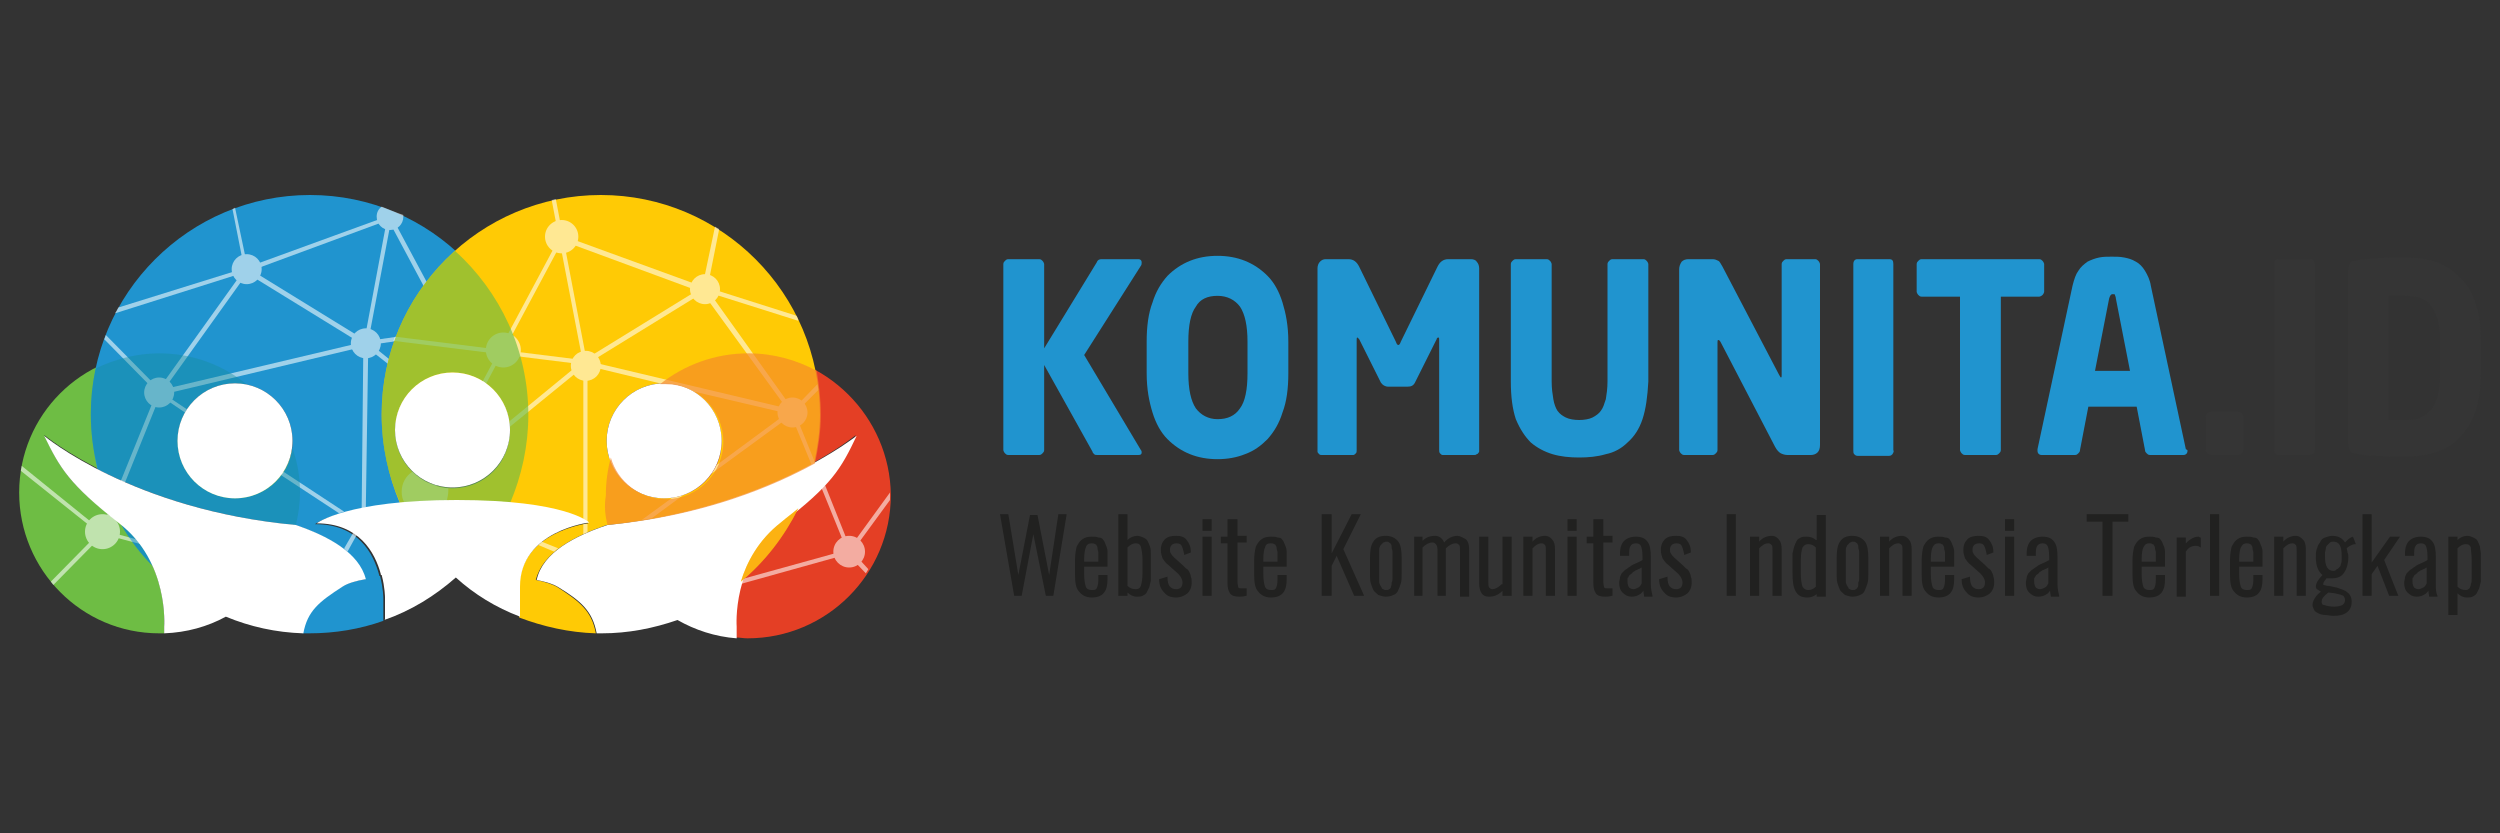 <?xml version="1.0" encoding="utf-8"?>
<!-- Generator: Adobe Illustrator 19.2.0, SVG Export Plug-In . SVG Version: 6.00 Build 0)  -->
<svg version="1.1" id="Layer_1" xmlns="http://www.w3.org/2000/svg" xmlns:xlink="http://www.w3.org/1999/xlink" x="0px" y="0px"
	 viewBox="0 0 300 100" style="enable-background:new 0 0 300 100;" xml:space="preserve">
<rect x="0" y="0" width="300" height="100" fill="#333333" stroke="none"/>
<style type="text/css">
	.st0{fill:#E43F25;}
	.st1{fill:#6EBD44;}
	.st2{fill:#2094CF;}
	.st3{opacity:0.57;}
	.st4{fill:#FFFFFF;}
	.st5{fill:#FFCA05;}
	.st6{opacity:0.64;}
	.st7{fill:#6ABC45;}
	.st8{opacity:0.4;}
	.st9{fill:#158B9B;}
	.st10{opacity:0.67;}
	.st11{fill:#F58829;}
	.st12{opacity:0.55;}
	.st13{fill:#353535;}
	.st14{fill:#212120;}
</style>
<g>
	<g>
		<g>
			<g>
				<g>
					<g>
						<g>
							<path class="st0" d="M89.6,42.3c-4,0-7.7,1.4-10.6,3.7c0.2,0,0.5,0,0.7,0c3.8,0,6.9,3.1,6.9,6.9c0,3.8-3.1,6.9-6.9,6.9
								c-3.1,0-5.8-2.1-6.6-5c-0.4,1.5-0.6,3-0.6,4.6c0,1.2,0.1,2.4,0.4,3.5c0,0,0,0,0,0c19.4-1.9,29.8-10.7,29.8-10.7
								c-1.9,3.9-3,5.8-9,10.5c-6,4.6-5.4,12.4-5.4,12.4v1.4c0.5,0,0.9,0.1,1.4,0.1c9.5,0,17.2-7.7,17.2-17.2
								C106.8,50,99.1,42.3,89.6,42.3z"/>
						</g>
					</g>
				</g>
				<g>
					<g>
						<g>
							<path class="st1" d="M19.7,75.1c0,0,0.6-7.7-5.4-12.4c-6-4.6-7.1-6.5-9-10.5c0,0,10.6,8.9,30.2,10.7c0,0,0,0,0,0
								c0.3-1.2,0.5-2.5,0.5-3.9c0-1.9-0.3-3.6-0.9-5.3c-0.5,3.4-3.4,6-6.9,6c-3.8,0-6.9-3.1-6.9-6.9c0-3.8,3.1-6.9,6.9-6.9
								c0.5,0,1,0.1,1.5,0.2c-2.9-2.4-6.6-3.8-10.6-3.8c-9.3,0-16.8,7.5-16.8,16.8S9.8,76,19.1,76c0.2,0,0.4,0,0.6,0V75.1z"/>
						</g>
					</g>
				</g>
				<g>
					<g>
						<g>
							<g>
								<path class="st2" d="M37.2,23.4c-14.5,0-26.3,11.8-26.3,26.3c0,2.3,0.3,4.5,0.8,6.6c5.1,2.6,13.1,5.7,23.7,6.7
									c3.8,1.3,7.6,3.3,8.4,6.5c-1.2,0.2-2.2,0.5-2.8,0.9c-2.8,1.7-4.2,2.9-4.7,5.6c0.3,0,0.5,0,0.8,0c3.1,0,6.1-0.5,8.9-1.5v-2.7
									c0,0,0-1.2-0.4-2.7c0,0-0.1,0-0.1,0s0,0,0-0.1c-0.7-2.6-2.5-6.1-7.7-6.1c0,0,3.5-2.7,16.7-2.7c2.5,0,4.7,0.1,6.5,0.3
									c1.4-3.3,2.2-6.9,2.2-10.6C63.5,35.2,51.7,23.4,37.2,23.4z M28.2,59.8c-3.8,0-6.9-3.1-6.9-6.9c0-3.8,3.1-6.9,6.9-6.9
									c3.8,0,6.9,3.1,6.9,6.9C35.2,56.7,32.1,59.8,28.2,59.8z M54.3,58.6c-3.8,0-6.9-3.1-6.9-6.9s3.1-6.9,6.9-6.9
									c3.8,0,6.9,3.1,6.9,6.9S58.2,58.6,54.3,58.6z"/>
							</g>
						</g>
					</g>
				</g>
				<g>
					<g>
						<g>
							<g>
								<path class="st2" d="M14.5,62.9c1.1,1.9,2.4,3.6,3.9,5.1C17.6,66.2,16.4,64.4,14.5,62.9z"/>
							</g>
						</g>
					</g>
				</g>
				<g class="st3">
					<g>
						<g>
							<g>
								<g>
									<circle class="st4" cx="29.6" cy="32.3" r="1.8"/>
								</g>
							</g>
						</g>
					</g>
					<g>
						<g>
							<g>
								<g>
									<circle class="st4" cx="19.1" cy="47.1" r="1.8"/>
								</g>
							</g>
						</g>
					</g>
					<g>
						<g>
							<g>
								<g>
									<circle class="st4" cx="43.9" cy="41.2" r="1.8"/>
								</g>
							</g>
						</g>
					</g>
					<g>
						<g>
							<g>
								<path class="st4" d="M45.8,24.8c-0.4,0.3-0.6,0.7-0.6,1.2c0,0.9,0.7,1.6,1.6,1.6c0.9,0,1.6-0.7,1.6-1.6c0-0.1,0-0.2,0-0.2
									C47.5,25.5,46.6,25.1,45.8,24.8z"/>
							</g>
						</g>
					</g>
					<g>
						<g>
							<g>
								<g>
									<circle class="st4" cx="59.3" cy="39" r="1.5"/>
								</g>
							</g>
						</g>
					</g>
					<g>
						<g>
							<g>
								<g>
									<circle class="st4" cx="63.3" cy="56.5" r="2.8"/>
								</g>
							</g>
						</g>
					</g>
					<g>
						<g>
							<g>
								<g>
									<circle class="st4" cx="12.3" cy="63.8" r="2.1"/>
								</g>
							</g>
						</g>
					</g>
					<g>
						<g>
							<g>
								<path class="st4" d="M27.9,25.1l1.4,7.1l-15.1,4.7c-0.1,0.2-0.2,0.4-0.4,0.7l15.8-5l0.2-0.1l-1.6-7.6
									C28.2,25,28,25,27.9,25.1z"/>
							</g>
						</g>
					</g>
					<g>
						<g>
							<g>
								<g>
									<polygon class="st4" points="43.6,41.5 46.5,26 47,26.1 44.2,40.9 59.6,38.7 59.7,39.2 									"/>
								</g>
							</g>
						</g>
					</g>
					<g>
						<g>
							<g>
								<path class="st4" d="M61,53.3l1.8,3.4l-11.1,3.3c0.6,0,1.3,0,2,0l9.8-3l-2.4-4.5C61.2,52.8,61.1,53.1,61,53.3z"/>
							</g>
						</g>
					</g>
					<g>
						<g>
							<g>
								<g>
									<path class="st4" d="M60.4,54.9l2.8,2.2l8.7-2.2l-0.1-0.5l-8.4,2.1l-2.7-2.2C60.6,54.6,60.5,54.8,60.4,54.9z"/>
								</g>
							</g>
						</g>
						<g>
							<g>
								<g>
									<path class="st4" d="M49.9,46.3c0.1-0.1,0.3-0.2,0.4-0.3L44.1,41l-14.3-8.8l-0.3,0.5l14.3,8.8L49.9,46.3z"/>
								</g>
							</g>
						</g>
					</g>
					<g>
						<g>
							<g>
								<g>
									<path class="st4" d="M40.7,61.6c0.2-0.1,0.4-0.1,0.6-0.2L34,56.6c-0.1,0.1-0.2,0.3-0.3,0.4L40.7,61.6z"/>
								</g>
							</g>
						</g>
						<g>
							<g>
								<g>
									<path class="st4" d="M46.9,25.8l-17.3,6.3l-0.1,0L18.9,46.9L18.5,47l3.7,2.5c0.1-0.1,0.2-0.3,0.2-0.4l-2.7-1.8l23.9-5.7
										L43.4,61c0.2,0,0.3-0.1,0.5-0.1l0.3-20l-24.5,5.8l10.1-14.1l16.8-6.2l10,18.7c0.3,0.1,0.5,0.2,0.8,0.3L46.9,25.8z"/>
								</g>
							</g>
						</g>
					</g>
					<g>
						<g>
							<g>
								<g>
									<path class="st4" d="M41.7,66.2l1.1-2c-0.1-0.1-0.2-0.2-0.4-0.3l-1.1,1.9C41.4,66,41.6,66.1,41.7,66.2z"/>
								</g>
							</g>
						</g>
						<g>
							<g>
								<g>
									<path class="st4" d="M16.3,64.7l-4.1-1.1l-6.1,6.2c0.1,0.1,0.2,0.3,0.3,0.4l6-6.1l4.5,1.2C16.7,65.1,16.5,64.9,16.3,64.7z"
										/>
								</g>
							</g>
						</g>
					</g>
					<g>
						<g>
							<g>
								<path class="st4" d="M14.5,57.7c0.2,0.1,0.3,0.1,0.5,0.2L19.4,47l-6.7-6.8c-0.1,0.2-0.1,0.4-0.2,0.5l6.3,6.4L14.5,57.7z"/>
							</g>
						</g>
					</g>
					<g>
						<g>
							<g>
								<path class="st4" d="M12.9,61.7L12,63.5l-9.4-7.6c0,0.2-0.1,0.4-0.1,0.6l9.9,7.9l1-2.4C13.2,61.9,13,61.8,12.9,61.7z"/>
							</g>
						</g>
					</g>
				</g>
				<g>
					<g>
						<g>
							<g>
								<path class="st5" d="M72.1,23.4c-14.5,0-26.3,11.8-26.3,26.3c0,3.8,0.8,7.4,2.2,10.7c1.9-0.2,4.1-0.3,6.7-0.3
									c13.2,0,15.9,2.7,15.9,2.7s-8.3,1-8.3,7.7c0,1,0,2.2,0,3.6c2.9,1.1,6,1.8,9.2,1.9c-0.5-2.7-1.9-3.8-4.7-5.6
									c-0.6-0.3-1.4-0.6-2.5-0.8c0.8-3.3,4.7-5.3,8.5-6.6c11.6-1.1,20-4.7,24.9-7.4c0.4-1.9,0.7-3.8,0.7-5.8
									C98.4,35.2,86.6,23.4,72.1,23.4z M54.3,58.6c-3.8,0-6.9-3.1-6.9-6.9s3.1-6.9,6.9-6.9c3.8,0,6.9,3.1,6.9,6.9
									S58.2,58.6,54.3,58.6z M79.7,59.8c-3.8,0-6.9-3.1-6.9-6.9c0-3.8,3.1-6.9,6.9-6.9c3.8,0,6.9,3.1,6.9,6.9
									C86.7,56.7,83.6,59.8,79.7,59.8z"/>
							</g>
						</g>
					</g>
				</g>
				<g class="st3">
					<g>
						<g>
							<g>
								<g>
									<circle class="st4" cx="84.6" cy="34.7" r="1.8"/>
								</g>
							</g>
						</g>
					</g>
					<g>
						<g>
							<g>
								<g>
									<circle class="st4" cx="95.1" cy="49.5" r="1.8"/>
								</g>
							</g>
						</g>
					</g>
					<g>
						<g>
							<g>
								<g>
									<circle class="st4" cx="70.3" cy="43.9" r="1.8"/>
								</g>
							</g>
						</g>
					</g>
					<g>
						<g>
							<g>
								<g>
									<circle class="st4" cx="67.4" cy="28.4" r="2"/>
								</g>
							</g>
						</g>
					</g>
					<g>
						<g>
							<g>
								<g>
									<circle class="st4" cx="60.4" cy="42" r="2.1"/>
								</g>
							</g>
						</g>
					</g>
					<g>
						<g>
							<g>
								<g>
									<circle class="st4" cx="101.9" cy="66.2" r="1.9"/>
								</g>
							</g>
						</g>
					</g>
					<g>
						<g>
							<g>
								<path class="st4" d="M95.6,37.9l-10.7-3.4l1.4-7c-0.2-0.1-0.3-0.2-0.5-0.3l-1.6,7.6l0.2,0.1l11.4,3.6
									C95.8,38.3,95.7,38.1,95.6,37.9z"/>
							</g>
						</g>
					</g>
					<g>
						<g>
							<g>
								<g>
									<path class="st4" d="M97.8,55.5l-2.4-5.9l2.8-2.8c0-0.2-0.1-0.4-0.1-0.7l-3.3,3.4l2.6,6.3C97.5,55.6,97.6,55.6,97.8,55.5z"
										/>
								</g>
							</g>
						</g>
						<g>
							<g>
								<g>
									<path class="st4" d="M106.8,59.1l-4.8,6.6l-3-7.5c-0.1,0.1-0.3,0.3-0.4,0.4l3.3,8.1l4.9-6.7c0-0.2,0-0.4,0-0.6
										C106.8,59.3,106.8,59.2,106.8,59.1z"/>
								</g>
							</g>
						</g>
					</g>
					<g>
						<g>
							<g>
								<g>
									<path class="st4" d="M61.2,51.2l9.2-7.5l14.3-8.8l-0.3-0.5l-14.3,8.8l-8.9,7.3C61.2,50.8,61.2,51,61.2,51.2z"/>
								</g>
							</g>
						</g>
						<g>
							<g>
								<g>
									<path class="st4" d="M52.5,58.3c-0.2-0.1-0.4-0.1-0.6-0.2l-1,0.8l0.1,0.6L52.5,58.3z"/>
								</g>
							</g>
						</g>
					</g>
					<g>
						<g>
							<g>
								<path class="st4" d="M66.7,23.9c-0.2,0-0.3,0.1-0.5,0.1l3.7,19.2l-22.5-2.8c-0.1,0.2-0.1,0.3-0.2,0.5l23.3,2.9L66.7,23.9z"
									/>
							</g>
						</g>
					</g>
					<g>
						<g>
							<g>
								<path class="st4" d="M80.7,59.7L77,62.4c0.4-0.1,0.8-0.1,1.2-0.2l3.8-2.8C81.5,59.6,81.1,59.7,80.7,59.7z"/>
							</g>
						</g>
					</g>
					<g>
						<g>
							<g>
								<path class="st4" d="M102,65.9L89,69.5c-0.1,0.2-0.1,0.4-0.2,0.6l12.9-3.6l2.2,2.3c0.1-0.2,0.2-0.3,0.3-0.5L102,65.9z"/>
							</g>
						</g>
					</g>
					<g>
						<g>
							<g>
								<g>
									<path class="st4" d="M85.3,56.9l10.4-7.6l-0.5-0.1L84.7,34.5l-0.1,0l-17.3-6.3l-9.4,17.6c0.2,0.1,0.3,0.2,0.4,0.3l9.2-17.2
										l16.8,6.2L94.4,49L70,43.2v19.2c0.3,0.2,0.4,0.3,0.5,0.3V43.9l8.7,2.1c0.2,0,0.4,0,0.5,0c1.3,0,2.6,0.4,3.6,1l11.1,2.6
										L86,55.8C85.8,56.2,85.6,56.6,85.3,56.9z"/>
								</g>
							</g>
						</g>
						<g>
							<g>
								<g>
									<path class="st4" d="M64.6,65.4l1.9,0.8c0.1-0.1,0.3-0.3,0.5-0.4L65,65C64.9,65.2,64.7,65.3,64.6,65.4z"/>
								</g>
							</g>
						</g>
						<g>
							<g>
								<g>
									<path class="st4" d="M51.4,57.9l-0.8,1.5l1.7,0.7c0.4,0,0.8,0,1.3,0l-2.2-0.9l0.5-1C51.7,58,51.5,58,51.4,57.9z"/>
								</g>
							</g>
						</g>
						<g>
							<g>
								<g>
									<path class="st4" d="M70,62.9v1.2c0.2-0.1,0.4-0.2,0.5-0.2v-1C70.4,62.8,70.2,62.9,70,62.9z"/>
								</g>
							</g>
						</g>
					</g>
					<g>
						<g>
							<g>
								<path class="st4" d="M53.8,58.9c0-0.1,0-0.2,0-0.3c-1.7-0.1-3.2-0.9-4.3-2c-0.8,0.5-1.3,1.4-1.3,2.4c0,0.5,0.1,1,0.4,1.4
									c1.5-0.1,3.1-0.2,5-0.2C53.7,59.7,53.8,59.3,53.8,58.9z"/>
							</g>
						</g>
					</g>
				</g>
				<g class="st6">
					<g>
						<g>
							<g>
								<path class="st7" d="M54.7,60.1c2.5,0,4.7,0.1,6.5,0.3c1.4-3.3,2.2-6.9,2.2-10.6c0-7.8-3.4-14.8-8.8-19.7
									c-5.4,4.8-8.8,11.8-8.8,19.7c0,3.8,0.8,7.4,2.3,10.7C49.9,60.2,52.1,60.1,54.7,60.1z M54.3,44.7c3.8,0,6.9,3.1,6.9,6.9
									s-3.1,6.9-6.9,6.9c-3.8,0-6.9-3.1-6.9-6.9S50.5,44.7,54.3,44.7z"/>
							</g>
						</g>
					</g>
				</g>
				<g>
					<g class="st8">
						<g>
							<g>
								<g>
									<path class="st9" d="M18.4,68c-0.8-1.8-2-3.6-3.9-5.1C15.6,64.8,16.9,66.5,18.4,68z"/>
								</g>
							</g>
						</g>
					</g>
				</g>
				<g>
					<g>
						<g>
							<g>
								<circle class="st4" cx="54.3" cy="51.6" r="6.9"/>
							</g>
						</g>
					</g>
				</g>
				<g>
					<g>
						<g>
							<circle class="st4" cx="79.7" cy="52.9" r="6.9"/>
						</g>
					</g>
				</g>
				<g>
					<g>
						<g>
							<path class="st4" d="M72.9,63c-3.9,1.3-7.8,3.3-8.5,6.6c1.1,0.2,2,0.5,2.5,0.8c2.8,1.7,4.2,2.9,4.7,5.6c0.2,0,0.4,0,0.6,0
								c3.2,0,6.2-0.6,9.1-1.6c2.1,1.2,4.5,2,7.1,2.2v-1.4c0,0-0.6-7.7,5.4-12.4c6-4.6,7.1-6.5,9-10.5C102.7,52.3,92.2,61,72.9,63z"
								/>
						</g>
					</g>
				</g>
				<g>
					<g>
						<g>
							<path class="st4" d="M46.1,74.4c3.2-1.1,6.1-2.9,8.6-5.1c2.2,2,4.8,3.6,7.7,4.7c0-1.4,0-2.6,0-3.6c0-6.7,8.3-7.7,8.3-7.7
								s-2.7-2.7-15.9-2.7S38,62.8,38,62.8c5.1,0,7,3.5,7.7,6.1c0,0.1,0,0.1,0,0.1s0,0,0.1,0c0.4,1.5,0.4,2.7,0.4,2.7V74.4z"/>
						</g>
					</g>
				</g>
				<g class="st8">
					<g>
						<g>
							<g>
								<path class="st9" d="M35.5,63C35.5,63,35.5,63,35.5,63c0.3-1.2,0.5-2.5,0.5-3.9c0-1.9-0.3-3.6-0.9-5.3c-0.5,3.4-3.4,6-6.9,6
									c-3.8,0-6.9-3.1-6.9-6.9c0-3.8,3.1-6.9,6.9-6.9c0.5,0,1,0.1,1.5,0.2c-2.9-2.4-6.6-3.8-10.6-3.8c-2.7,0-5.3,0.7-7.6,1.8
									c-0.4,1.8-0.6,3.6-0.6,5.5c0,2.3,0.3,4.5,0.9,6.6C16.8,58.9,24.8,62,35.5,63z"/>
							</g>
						</g>
					</g>
				</g>
				<g>
					<g>
						<g>
							<g>
								<circle class="st4" cx="28.2" cy="52.9" r="6.9"/>
							</g>
						</g>
					</g>
					<g>
						<g>
							<g>
								<path class="st4" d="M35.5,63C15.9,61.2,5.3,52.3,5.3,52.3c1.9,3.9,3,5.8,9,10.5c6,4.6,5.4,12.4,5.4,12.4V76
									c2.7-0.1,5.2-0.8,7.4-2c2.9,1.2,6,1.9,9.3,2c0.5-2.7,1.9-3.8,4.7-5.6c0.6-0.4,1.6-0.7,2.8-0.9C43.1,66.3,39.3,64.3,35.5,63z
									"/>
							</g>
						</g>
					</g>
				</g>
			</g>
			<g class="st10">
				<g>
					<g>
						<g>
							<path class="st11" d="M72.9,63c11.6-1.1,20-4.7,24.9-7.4c0.4-1.9,0.7-3.8,0.7-5.8c0-1.8-0.2-3.6-0.5-5.3
								c-2.4-1.3-5.2-2.1-8.2-2.1c-4,0-7.7,1.4-10.6,3.7c0.2,0,0.5,0,0.7,0c3.8,0,6.9,3.1,6.9,6.9c0,3.8-3.1,6.9-6.9,6.9
								c-3.1,0-5.8-2.1-6.6-5c-0.4,1.5-0.6,3-0.6,4.6C72.5,60.7,72.6,61.8,72.9,63C72.8,63,72.8,63,72.9,63z"/>
						</g>
					</g>
				</g>
			</g>
			<g>
				<g>
					<g>
						<path class="st5" d="M93.7,62.7c-2.7,2.1-4.1,4.8-4.8,7.1c2.9-2.4,5.2-5.4,6.9-8.8C95.1,61.6,94.4,62.1,93.7,62.7z"/>
					</g>
				</g>
			</g>
			<g class="st10">
				<g class="st12">
					<g>
						<g>
							<g>
								<path class="st11" d="M93.7,62.7c-2.7,2.1-4.1,4.8-4.8,7.1c2.9-2.4,5.2-5.4,6.9-8.8C95.1,61.6,94.4,62.1,93.7,62.7z"/>
							</g>
						</g>
					</g>
				</g>
			</g>
		</g>
	</g>
	<g>
		<g>
			<g>
				<path class="st2" d="M137,31.5c0,0.1,0,0.3-0.1,0.4l-6.8,10.7l6.8,11.4c0.1,0.1,0.1,0.2,0.1,0.3c0,0.2-0.1,0.3-0.4,0.3h-4.9
					c-0.2,0-0.3,0-0.4-0.1c-0.1-0.1-0.2-0.2-0.2-0.3l-5.8-10.4V54c0,0.2-0.1,0.3-0.2,0.4c-0.1,0.1-0.2,0.2-0.4,0.2H121
					c-0.2,0-0.3-0.1-0.4-0.2c-0.1-0.1-0.2-0.3-0.2-0.4V31.7c0-0.2,0.1-0.3,0.2-0.4c0.1-0.1,0.2-0.2,0.4-0.2h3.7
					c0.2,0,0.3,0.1,0.4,0.2c0.1,0.1,0.2,0.3,0.2,0.4v10.1l6.3-10.3c0.1-0.3,0.3-0.4,0.6-0.4h4.4C136.8,31.1,137,31.2,137,31.5z"/>
			</g>
			<g>
				<path class="st2" d="M154.6,44.8c0,1.8-0.2,3.4-0.7,4.7c-0.4,1.3-1,2.3-1.8,3.2c-0.8,0.8-1.6,1.4-2.7,1.8
					c-1,0.4-2.1,0.6-3.3,0.6c-1.2,0-2.3-0.2-3.3-0.6c-1-0.4-1.9-1-2.7-1.8c-0.8-0.8-1.4-1.9-1.8-3.2c-0.4-1.3-0.7-2.8-0.7-4.7V41
					c0-1.8,0.2-3.4,0.7-4.7c0.4-1.3,1-2.3,1.8-3.2c0.8-0.8,1.7-1.4,2.7-1.8c1-0.4,2.1-0.6,3.3-0.6c1.2,0,2.3,0.2,3.3,0.6
					c1,0.4,1.9,1,2.7,1.8c0.8,0.8,1.4,1.9,1.8,3.2c0.4,1.3,0.7,2.8,0.7,4.7V44.8z M149.7,41c0-1.9-0.3-3.3-0.9-4.2
					c-0.6-0.8-1.5-1.3-2.7-1.3c-1.2,0-2.1,0.4-2.6,1.3c-0.6,0.8-0.9,2.2-0.9,4.2v3.8c0,1.9,0.3,3.3,0.9,4.2c0.6,0.8,1.5,1.3,2.6,1.3
					c1.2,0,2.1-0.4,2.7-1.3c0.6-0.8,0.9-2.2,0.9-4.2V41z"/>
			</g>
			<g>
				<path class="st2" d="M177.2,54.5c-0.1,0.1-0.2,0.1-0.3,0.1h-3.8c-0.1,0-0.2-0.1-0.3-0.2c-0.1-0.1-0.1-0.3-0.1-0.4V40.8
					c0-0.2,0-0.3-0.1-0.3c-0.1,0-0.2,0.1-0.2,0.2l-2.6,5.2c-0.2,0.4-0.5,0.5-0.9,0.5h-2.3c-0.4,0-0.7-0.2-0.9-0.5l-2.6-5.2
					c-0.1-0.1-0.2-0.2-0.2-0.2c-0.1,0-0.1,0.1-0.1,0.3V54c0,0.2,0,0.3-0.1,0.4c-0.1,0.1-0.2,0.2-0.3,0.2h-3.8c-0.1,0-0.2,0-0.3-0.1
					c-0.1-0.1-0.2-0.2-0.2-0.3v-22c0-0.3,0.1-0.6,0.3-0.8c0.2-0.2,0.4-0.3,0.7-0.3h2.7c0.6,0,1,0.3,1.3,0.9l4.4,9
					c0.1,0.3,0.2,0.4,0.3,0.4c0.1,0,0.2-0.1,0.3-0.4l4.4-9c0.3-0.6,0.7-0.9,1.3-0.9h2.7c0.3,0,0.6,0.1,0.7,0.3
					c0.2,0.2,0.3,0.5,0.3,0.8v22C177.4,54.4,177.3,54.5,177.2,54.5z"/>
			</g>
			<g>
				<path class="st2" d="M197.1,50.3c-0.4,1.2-1,2.1-1.8,2.8c-0.7,0.7-1.6,1.2-2.6,1.4c-1,0.3-2.1,0.4-3.2,0.4
					c-1.1,0-2.2-0.1-3.2-0.4c-1-0.3-1.9-0.8-2.6-1.4c-0.7-0.7-1.3-1.6-1.8-2.8c-0.4-1.2-0.6-2.7-0.6-4.5V31.7c0-0.2,0.1-0.3,0.2-0.4
					c0.1-0.1,0.2-0.2,0.4-0.2h3.7c0.2,0,0.3,0.1,0.4,0.2c0.1,0.1,0.2,0.3,0.2,0.4v14.1c0,0.8,0.1,1.5,0.2,2.1
					c0.1,0.6,0.3,1.1,0.5,1.4c0.3,0.4,0.6,0.6,1,0.8c0.4,0.2,1,0.3,1.6,0.3c0.6,0,1.2-0.1,1.6-0.3c0.4-0.2,0.8-0.5,1-0.8
					c0.3-0.4,0.4-0.8,0.6-1.4c0.1-0.6,0.2-1.3,0.2-2.1V31.7c0-0.2,0.1-0.3,0.2-0.4c0.1-0.1,0.2-0.2,0.4-0.2h3.7
					c0.2,0,0.3,0.1,0.4,0.2c0.1,0.1,0.2,0.3,0.2,0.4v14.1C197.7,47.6,197.5,49.1,197.1,50.3z"/>
			</g>
			<g>
				<path class="st2" d="M218.1,54.3c-0.2,0.2-0.5,0.3-0.8,0.3h-2.8c-0.3,0-0.6-0.1-0.8-0.2c-0.2-0.1-0.5-0.4-0.7-0.8l-6.5-12.5
					c-0.1-0.2-0.2-0.3-0.3-0.3c-0.1,0-0.1,0.1-0.1,0.3V54c0,0.2-0.1,0.3-0.2,0.4c-0.1,0.1-0.2,0.2-0.4,0.2h-3.4
					c-0.2,0-0.3-0.1-0.4-0.2c-0.1-0.1-0.2-0.3-0.2-0.4V32.3c0-0.3,0.1-0.6,0.3-0.9c0.2-0.2,0.5-0.3,0.8-0.3h2.9
					c0.3,0,0.5,0.1,0.7,0.2s0.3,0.4,0.5,0.7l6.8,13c0.1,0.2,0.2,0.3,0.2,0.3c0.1,0,0.1-0.1,0.1-0.3V31.7c0-0.2,0.1-0.3,0.2-0.4
					c0.1-0.1,0.2-0.2,0.4-0.2h3.4c0.2,0,0.3,0.1,0.4,0.2c0.1,0.1,0.2,0.3,0.2,0.4v21.7C218.4,53.8,218.3,54.1,218.1,54.3z"/>
			</g>
			<g>
				<path class="st2" d="M227.1,54.5c-0.1,0.1-0.2,0.2-0.4,0.2h-3.8c-0.2,0-0.3-0.1-0.4-0.2c-0.1-0.1-0.1-0.3-0.1-0.4V31.7
					c0-0.4,0.2-0.6,0.5-0.6h3.8c0.4,0,0.5,0.2,0.5,0.6V54C227.3,54.2,227.2,54.3,227.1,54.5z"/>
			</g>
			<g>
				<path class="st2" d="M245.1,35.4c-0.1,0.1-0.3,0.2-0.4,0.2h-4.6V54c0,0.2-0.1,0.3-0.2,0.4c-0.1,0.1-0.2,0.2-0.4,0.2h-3.7
					c-0.2,0-0.3-0.1-0.4-0.2c-0.1-0.1-0.2-0.3-0.2-0.4V35.6h-4.6c-0.2,0-0.3-0.1-0.4-0.2c-0.1-0.1-0.2-0.3-0.2-0.4v-3.3
					c0-0.2,0.1-0.3,0.2-0.4c0.1-0.1,0.2-0.2,0.4-0.2h14.1c0.2,0,0.3,0.1,0.4,0.2c0.1,0.1,0.2,0.3,0.2,0.4V35
					C245.3,35.1,245.2,35.3,245.1,35.4z"/>
			</g>
			<g>
				<path class="st2" d="M262.5,54.1c0,0.3-0.2,0.5-0.5,0.5h-4c-0.2,0-0.3-0.1-0.4-0.2c-0.1-0.1-0.2-0.2-0.2-0.4l-1-5.2h-5.8l-1,5.2
					c0,0.2-0.1,0.3-0.2,0.4c-0.1,0.1-0.2,0.2-0.4,0.2h-4c-0.3,0-0.5-0.2-0.5-0.5c0,0,0,0,0-0.1c0,0,0-0.1,0-0.1l4.2-19.6
					c0.2-0.8,0.4-1.4,0.7-1.8c0.3-0.5,0.7-0.8,1.1-1.1c0.4-0.2,0.9-0.4,1.4-0.5c0.5-0.1,1-0.1,1.5-0.1c0.5,0,1,0,1.5,0.1
					c0.5,0.1,0.9,0.2,1.4,0.5c0.4,0.2,0.8,0.6,1.1,1.1c0.3,0.5,0.6,1.1,0.7,1.8l4.2,19.6C262.5,54,262.5,54,262.5,54.1
					C262.5,54.1,262.5,54.1,262.5,54.1z M253.9,35.8c0-0.2-0.1-0.3-0.1-0.4c0-0.1-0.1-0.1-0.3-0.1c-0.2,0-0.3,0.2-0.4,0.5l-1.7,8.7
					h4.2L253.9,35.8z"/>
			</g>
			<g>
				<path class="st13" d="M268.6,49.4h-3.3c-0.2,0-0.3,0.1-0.4,0.2c-0.1,0.1-0.2,0.3-0.2,0.4v4c0,0.2,0.1,0.3,0.2,0.4
					c0.1,0.1,0.3,0.2,0.4,0.2h3.3c0.2,0,0.3-0.1,0.4-0.2c0.1-0.1,0.2-0.3,0.2-0.4v-4c0-0.2-0.1-0.3-0.2-0.4
					C268.9,49.5,268.8,49.4,268.6,49.4z"/>
				<path class="st13" d="M277.2,31.1h-3.8c-0.3,0-0.5,0.2-0.5,0.6V54c0,0.2,0,0.3,0.1,0.4c0.1,0.1,0.2,0.2,0.4,0.2h3.8
					c0.2,0,0.3-0.1,0.4-0.2c0.1-0.1,0.2-0.3,0.2-0.4V31.7C277.7,31.3,277.5,31.1,277.2,31.1z"/>
				<path class="st13" d="M297.1,36.5c-0.4-1.3-1-2.3-1.8-3.1c-0.8-0.8-1.7-1.5-2.8-1.9c-1.1-0.4-2.4-0.6-3.8-0.6
					c-0.6,0-1.2,0-1.8,0c-0.6,0-1.2,0.1-1.7,0.1c-0.5,0-1,0.1-1.5,0.1c-0.4,0.1-0.8,0.1-1.1,0.2c-0.3,0-0.5,0.1-0.6,0.3
					c-0.1,0.2-0.2,0.4-0.2,0.8v20.9c0,0.4,0.1,0.6,0.2,0.8c0.1,0.2,0.3,0.3,0.6,0.3c0.3,0.1,0.7,0.1,1.1,0.2
					c0.4,0.1,0.9,0.1,1.5,0.1c0.5,0,1.1,0.1,1.7,0.1s1.2,0,1.8,0c1.4,0,2.7-0.2,3.8-0.6c1.1-0.4,2.1-1,2.8-1.9
					c0.8-0.8,1.4-1.9,1.8-3.1c0.4-1.3,0.6-2.7,0.6-4.4v-4.1C297.7,39.2,297.5,37.7,297.1,36.5z M292.8,44.9c0,1.1-0.1,2-0.3,2.7
					c-0.2,0.7-0.5,1.3-0.9,1.7s-0.8,0.7-1.3,0.9c-0.5,0.2-1.1,0.2-1.7,0.2c-0.4,0-0.7,0-1.1,0c-0.4,0-0.7,0-0.9,0V35.5
					c0.2,0,0.5,0,0.9,0c0.4,0,0.8,0,1.1,0c0.6,0,1.2,0.1,1.7,0.2c0.5,0.2,1,0.4,1.3,0.9c0.4,0.4,0.7,1,0.9,1.7
					c0.2,0.7,0.3,1.6,0.3,2.7V44.9z"/>
			</g>
		</g>
		<g>
			<polygon class="st14" points="125.9,69 124.5,61.8 123.6,61.8 122.2,69 121,61.7 120,61.7 121.7,71.5 122.6,71.5 124,64.1 
				125.5,71.5 126.4,71.5 128,61.7 127,61.7 			"/>
			<path class="st14" d="M132.9,68l0-0.7c0-0.4,0-0.8,0-1.1c0-0.3-0.1-0.6-0.2-0.8c-0.1-0.3-0.2-0.5-0.3-0.6
				c-0.1-0.2-0.3-0.3-0.6-0.3c-0.2-0.1-0.5-0.1-0.8-0.1c-0.5,0-0.8,0.1-1.1,0.3c-0.3,0.2-0.5,0.5-0.7,0.9c-0.1,0.4-0.2,1-0.2,1.6
				v1.7c0,1,0.1,1.7,0.5,2.1c0.3,0.4,0.8,0.7,1.5,0.7c0.7,0,1.2-0.2,1.5-0.6c0.3-0.4,0.4-0.9,0.4-1.6V69h-1.1v0.6
				c0,0.5-0.1,0.8-0.2,1c-0.1,0.2-0.3,0.2-0.6,0.2c-0.3,0-0.6-0.1-0.7-0.4c-0.1-0.3-0.2-0.8-0.2-1.5V68H132.9z M131,65.2
				c0.1,0,0.3,0,0.4,0.1c0.1,0,0.2,0.1,0.2,0.2c0.1,0.1,0.1,0.2,0.1,0.3c0,0.2,0.1,0.3,0.1,0.5c0,0.2,0,0.4,0,0.6v0.5h-1.7v-0.3
				c0-0.7,0.1-1.2,0.2-1.4C130.4,65.3,130.7,65.2,131,65.2z"/>
			<path class="st14" d="M138,65.6c-0.1-0.3-0.2-0.5-0.3-0.7c-0.1-0.2-0.3-0.3-0.5-0.4c-0.2-0.1-0.5-0.2-0.7-0.2
				c-0.5,0-0.9,0.2-1.2,0.5v-3.1h-1.1v9.8h1.1v-0.4c0.3,0.3,0.7,0.5,1.1,0.5c0.3,0,0.5,0,0.7-0.1c0.2-0.1,0.4-0.2,0.5-0.4
				c0.1-0.2,0.2-0.4,0.3-0.6c0.1-0.3,0.1-0.5,0.2-0.8c0-0.3,0-0.6,0-1v-1.5c0-0.3,0-0.6,0-0.8C138.1,66.1,138.1,65.9,138,65.6z
				 M137.1,67.2v1.5c0,0.8-0.1,1.3-0.2,1.6c-0.1,0.3-0.3,0.4-0.6,0.4c-0.4,0-0.7-0.1-1-0.4v-4.6c0.3-0.3,0.6-0.5,1-0.5
				c0.3,0,0.5,0.1,0.6,0.4C137,66,137.1,66.5,137.1,67.2z"/>
			<path class="st14" d="M142.7,68.6c-0.1-0.2-0.2-0.3-0.4-0.4c-0.1-0.1-0.3-0.3-0.4-0.4l-1-0.9c-0.2-0.2-0.3-0.3-0.4-0.5
				c-0.1-0.1-0.1-0.3-0.1-0.5c0-0.2,0.1-0.4,0.2-0.5c0.1-0.1,0.3-0.2,0.6-0.2c0.3,0,0.5,0.1,0.6,0.3c0.1,0.2,0.2,0.5,0.3,1l0,0.1
				l0.8-0.3l0-0.1c0-0.6-0.2-1-0.5-1.4c-0.3-0.4-0.7-0.5-1.3-0.5c-0.5,0-1,0.1-1.3,0.4c-0.3,0.3-0.5,0.7-0.5,1.3
				c0,0.4,0.1,0.7,0.2,1c0.2,0.3,0.4,0.6,0.7,0.8l0.9,0.8c0.5,0.4,0.8,0.9,0.8,1.3v0c0,0.3-0.1,0.5-0.2,0.6
				c-0.2,0.2-0.4,0.2-0.6,0.2c-0.3,0-0.5-0.1-0.7-0.3c-0.2-0.2-0.3-0.6-0.3-1.1l0-0.1l-1,0.3l0,0.1c0,0.6,0.2,1.1,0.6,1.5
				c0.3,0.4,0.8,0.6,1.4,0.6c0.6,0,1-0.2,1.4-0.5c0.3-0.3,0.5-0.7,0.5-1.3c0-0.2,0-0.5-0.1-0.7C142.9,69,142.8,68.8,142.7,68.6z"/>
			<rect x="144.3" y="62.3" class="st14" width="1.1" height="1.4"/>
			<rect x="144.3" y="64.4" class="st14" width="1.1" height="7.1"/>
			<path class="st14" d="M148.4,62.3h-1.1v2.1h-0.8v0.8h0.8V70c0,0.5,0.1,0.9,0.3,1.2c0.2,0.3,0.6,0.4,1.1,0.4c0.2,0,0.5,0,0.8-0.1
				l0.1,0v-0.9l-0.1,0c-0.2,0-0.3,0-0.5,0c-0.2,0-0.3,0-0.4-0.1c0-0.1-0.1-0.3-0.1-0.7v-4.7h1.1v-0.8h-1.1V62.3z"/>
			<path class="st14" d="M154.4,68l0-0.7c0-0.4,0-0.8,0-1.1c0-0.3-0.1-0.6-0.2-0.8c-0.1-0.3-0.2-0.5-0.3-0.6
				c-0.1-0.2-0.3-0.3-0.6-0.3c-0.2-0.1-0.5-0.1-0.8-0.1c-0.5,0-0.8,0.1-1.1,0.3c-0.3,0.2-0.5,0.5-0.7,0.9c-0.1,0.4-0.2,1-0.2,1.6
				v1.7c0,1,0.1,1.7,0.5,2.1c0.3,0.4,0.8,0.7,1.5,0.7c0.7,0,1.2-0.2,1.5-0.6c0.3-0.4,0.4-0.9,0.4-1.6V69h-1.1v0.6
				c0,0.5-0.1,0.8-0.2,1c-0.1,0.2-0.3,0.2-0.6,0.2c-0.3,0-0.6-0.1-0.7-0.4c-0.1-0.3-0.2-0.8-0.2-1.5V68H154.4z M152.5,65.2
				c0.1,0,0.3,0,0.4,0.1c0.1,0,0.2,0.1,0.2,0.2c0.1,0.1,0.1,0.2,0.1,0.3c0,0.2,0.1,0.3,0.1,0.5c0,0.2,0,0.4,0,0.6v0.5h-1.7v-0.3
				c0-0.7,0.1-1.2,0.2-1.4C151.9,65.3,152.1,65.2,152.5,65.2z"/>
			<polygon class="st14" points="163.3,61.7 162.2,61.7 159.8,66.4 159.8,61.7 158.6,61.7 158.6,71.5 159.8,71.5 159.8,67.9 
				160.4,66.7 162.5,71.5 163.7,71.5 161.2,65.9 			"/>
			<path class="st14" d="M166.3,64.3c-0.7,0-1.2,0.2-1.5,0.7c-0.3,0.4-0.4,1.1-0.4,2v1.9c0,0.4,0,0.8,0.1,1.1
				c0.1,0.3,0.2,0.6,0.3,0.8c0.1,0.2,0.4,0.4,0.6,0.6c0.3,0.1,0.6,0.2,0.9,0.2c0.4,0,0.7-0.1,0.9-0.2v0c0.3-0.1,0.5-0.3,0.6-0.6
				c0.1-0.2,0.2-0.5,0.3-0.8c0.1-0.3,0.1-0.7,0.1-1.1V67c0-0.9-0.1-1.6-0.4-2C167.5,64.6,167,64.3,166.3,64.3z M166.9,70.5
				c-0.1,0.1-0.1,0.2-0.2,0.2c-0.1,0.1-0.2,0.1-0.4,0.1c-0.1,0-0.2,0-0.3-0.1c-0.1,0-0.2-0.1-0.2-0.2c-0.1-0.1-0.1-0.2-0.2-0.3
				c0-0.1-0.1-0.2-0.1-0.4c0-0.2,0-0.3,0-0.4c0-0.1,0-0.3,0-0.5v-2c0-0.2,0-0.4,0-0.5c0-0.1,0-0.3,0-0.4c0-0.1,0-0.3,0.1-0.4
				c0-0.1,0.1-0.2,0.2-0.3c0.1-0.1,0.1-0.1,0.2-0.2c0.1,0,0.2-0.1,0.3-0.1c0.2,0,0.3,0,0.4,0.1c0.1,0.1,0.2,0.1,0.2,0.2
				c0.1,0.1,0.1,0.2,0.1,0.4c0,0.2,0.1,0.3,0.1,0.5c0,0.2,0,0.4,0,0.6v2c0,0.3,0,0.5,0,0.6c0,0.2,0,0.3-0.1,0.5
				C167,70.3,166.9,70.4,166.9,70.5z"/>
			<path class="st14" d="M174.9,64.3c-0.6,0-1.2,0.3-1.6,0.8c-0.2-0.5-0.6-0.8-1.1-0.8c-0.6,0-1.1,0.2-1.5,0.6v-0.5h-1v7.1h1v-5.8
				c0.4-0.4,0.8-0.6,1.2-0.6c0.2,0,0.3,0.1,0.4,0.2c0.1,0.1,0.2,0.3,0.2,0.7v5.5h1V66c0-0.1,0-0.1,0-0.2c0.4-0.4,0.8-0.6,1.2-0.6
				c0.2,0,0.3,0.1,0.4,0.2c0.1,0.1,0.1,0.3,0.1,0.7v5.5h1.1V66c0-0.6-0.1-1-0.4-1.3C175.5,64.5,175.2,64.3,174.9,64.3z"/>
			<path class="st14" d="M180.2,70.1c-0.4,0.4-0.8,0.6-1.1,0.6c-0.2,0-0.3-0.1-0.4-0.2c-0.1-0.1-0.1-0.4-0.1-0.7v-5.4h-1.1v5.6
				c0,0.5,0.1,0.9,0.3,1.2c0.2,0.3,0.5,0.4,0.9,0.4c0.6,0,1.1-0.2,1.6-0.7v0.6h1.1v-7.1h-1.1V70.1z"/>
			<path class="st14" d="M185.4,64.3c-0.5,0-1.1,0.2-1.5,0.7v-0.6h-1.1v7.1h1.1v-5.7c0.4-0.4,0.7-0.6,1.1-0.6c0.2,0,0.3,0.1,0.4,0.2
				c0.1,0.1,0.1,0.4,0.1,0.7v5.4h1.1v-5.6c0-0.5-0.1-0.9-0.3-1.1C186.1,64.5,185.8,64.3,185.4,64.3z"/>
			<rect x="188.1" y="64.4" class="st14" width="1.1" height="7.1"/>
			<rect x="188.1" y="62.3" class="st14" width="1.1" height="1.4"/>
			<path class="st14" d="M192.3,62.3h-1.1v2.1h-0.8v0.8h0.8V70c0,0.5,0.1,0.9,0.3,1.2c0.2,0.3,0.6,0.4,1.1,0.4c0.2,0,0.5,0,0.8-0.1
				l0.1,0v-0.9l-0.1,0c-0.2,0-0.3,0-0.5,0c-0.2,0-0.3,0-0.4-0.1c0-0.1-0.1-0.3-0.1-0.7v-4.7h1.1v-0.8h-1.1V62.3z"/>
			<path class="st14" d="M198.1,70.1v-3.3c0-0.8-0.1-1.4-0.4-1.8c-0.3-0.4-0.7-0.6-1.4-0.6c-0.6,0-1.1,0.2-1.4,0.5
				c-0.3,0.3-0.5,0.8-0.5,1.5c0,0,0,0.1,0,0.2v0.1l1.1,0v-0.4c0-0.5,0.1-1.1,0.8-1.1c0.3,0,0.5,0.1,0.6,0.3c0.1,0.2,0.2,0.6,0.2,1.3
				v0.4c-0.3,0.2-0.6,0.3-0.8,0.4c-0.2,0.1-0.5,0.2-0.7,0.4c-0.2,0.1-0.4,0.3-0.6,0.4c-0.1,0.1-0.3,0.3-0.4,0.4
				c-0.1,0.2-0.2,0.4-0.2,0.5c0,0.2-0.1,0.4-0.1,0.6c0,0.5,0.1,0.9,0.4,1.2c0.3,0.3,0.6,0.5,1.1,0.5c0.4,0,0.7-0.1,1-0.3
				c0.2-0.1,0.3-0.3,0.4-0.4l0.1,0.7h1l0-0.1C198.2,71.1,198.1,70.6,198.1,70.1z M197,70c-0.1,0.2-0.2,0.4-0.4,0.5
				c-0.2,0.1-0.4,0.2-0.6,0.2c-0.2,0-0.4-0.1-0.5-0.2c-0.1-0.1-0.2-0.4-0.2-0.7c0-0.1,0-0.2,0-0.3c0-0.1,0-0.2,0.1-0.2
				c0-0.1,0.1-0.2,0.1-0.2c0-0.1,0.1-0.1,0.2-0.2c0.1-0.1,0.2-0.1,0.2-0.2c0.1-0.1,0.2-0.1,0.3-0.2c0.1-0.1,0.3-0.1,0.4-0.2
				c0.1,0,0.2-0.1,0.4-0.2V70z"/>
			<path class="st14" d="M202.7,68.6c-0.1-0.2-0.2-0.3-0.4-0.4c-0.1-0.1-0.3-0.3-0.4-0.4l-1-0.9c-0.2-0.2-0.3-0.3-0.4-0.5
				c-0.1-0.1-0.1-0.3-0.1-0.5c0-0.2,0.1-0.4,0.2-0.5c0.1-0.1,0.3-0.2,0.6-0.2c0.3,0,0.5,0.1,0.6,0.3c0.1,0.2,0.2,0.5,0.3,1l0,0.1
				l0.8-0.3l0-0.1c0-0.6-0.2-1-0.5-1.4c-0.3-0.4-0.7-0.5-1.3-0.5c-0.5,0-1,0.1-1.3,0.4c-0.3,0.3-0.5,0.7-0.5,1.3
				c0,0.4,0.1,0.7,0.2,1c0.2,0.3,0.4,0.6,0.7,0.8l0.9,0.8c0.5,0.4,0.8,0.9,0.8,1.3v0c0,0.3-0.1,0.5-0.2,0.6
				c-0.2,0.2-0.4,0.2-0.6,0.2c-0.3,0-0.5-0.1-0.7-0.3c-0.2-0.2-0.3-0.6-0.3-1.1l0-0.1l-1,0.3l0,0.1c0,0.6,0.2,1.1,0.6,1.5
				c0.3,0.4,0.8,0.6,1.4,0.6c0.6,0,1-0.2,1.4-0.5c0.3-0.3,0.5-0.7,0.5-1.3c0-0.2,0-0.5-0.1-0.7C202.9,69,202.8,68.8,202.7,68.6z"/>
			<rect x="207.2" y="61.7" class="st14" width="1.1" height="9.8"/>
			<path class="st14" d="M212.6,64.3c-0.5,0-1.1,0.2-1.5,0.7v-0.6H210v7.1h1.1v-5.7c0.4-0.4,0.7-0.6,1.1-0.6c0.2,0,0.3,0.1,0.4,0.2
				c0.1,0.1,0.1,0.4,0.1,0.7v5.4h1.1v-5.6c0-0.5-0.1-0.9-0.3-1.1C213.3,64.5,213,64.3,212.6,64.3z"/>
			<path class="st14" d="M217.9,64.8c-0.3-0.3-0.7-0.4-1.1-0.4c-0.3,0-0.5,0-0.7,0.1c-0.2,0.1-0.4,0.2-0.5,0.4
				c-0.1,0.2-0.2,0.4-0.3,0.7c-0.1,0.3-0.1,0.5-0.2,0.8c0,0.3,0,0.6,0,1v1.3c0,1.1,0.1,1.8,0.4,2.3c0.3,0.5,0.7,0.7,1.4,0.7h0h0
				c0.4,0,0.7-0.1,1.1-0.4v0.3h1.1v-9.8h-1.1V64.8z M217,65.3c0.3,0,0.6,0.1,0.9,0.4v4.7c-0.3,0.3-0.6,0.4-0.9,0.4
				c-0.3,0-0.5-0.1-0.7-0.4c-0.1-0.3-0.2-0.8-0.2-1.6v-1.6c0-0.7,0.1-1.2,0.2-1.5C216.5,65.4,216.7,65.3,217,65.3z"/>
			<path class="st14" d="M222.3,64.3c-0.7,0-1.2,0.2-1.5,0.7c-0.3,0.4-0.4,1.1-0.4,2v1.9c0,0.4,0,0.8,0.1,1.1
				c0.1,0.3,0.2,0.6,0.3,0.8c0.1,0.2,0.4,0.4,0.6,0.6c0.3,0.1,0.6,0.2,0.9,0.2c0.4,0,0.7-0.1,0.9-0.2v0c0.3-0.1,0.5-0.3,0.6-0.6
				c0.1-0.2,0.2-0.5,0.3-0.8c0.1-0.3,0.1-0.7,0.1-1.1V67c0-0.9-0.1-1.6-0.4-2C223.5,64.6,223,64.3,222.3,64.3z M222.9,70.5
				c-0.1,0.1-0.1,0.2-0.2,0.2c-0.1,0.1-0.2,0.1-0.4,0.1c-0.1,0-0.2,0-0.3-0.1c-0.1,0-0.2-0.1-0.2-0.2c-0.1-0.1-0.1-0.2-0.2-0.3
				c0-0.1-0.1-0.2-0.1-0.4c0-0.2,0-0.3,0-0.4c0-0.1,0-0.3,0-0.5v-2c0-0.2,0-0.4,0-0.5c0-0.1,0-0.3,0-0.4c0-0.1,0-0.3,0.1-0.4
				c0-0.1,0.1-0.2,0.2-0.3c0.1-0.1,0.1-0.1,0.2-0.2c0.1,0,0.2-0.1,0.3-0.1c0.2,0,0.3,0,0.4,0.1c0.1,0.1,0.2,0.1,0.2,0.2
				c0.1,0.1,0.1,0.2,0.1,0.4c0,0.2,0.1,0.3,0.1,0.5c0,0.2,0,0.4,0,0.6v2c0,0.3,0,0.5,0,0.6c0,0.2,0,0.3-0.1,0.5
				C223,70.3,223,70.4,222.9,70.5z"/>
			<path class="st14" d="M228.2,64.3c-0.5,0-1.1,0.2-1.5,0.7v-0.6h-1.1v7.1h1.1v-5.7c0.4-0.4,0.7-0.6,1.1-0.6c0.2,0,0.3,0.1,0.4,0.2
				c0.1,0.1,0.1,0.4,0.1,0.7v5.4h1.1v-5.6c0-0.5-0.1-0.9-0.3-1.1C228.9,64.5,228.6,64.3,228.2,64.3z"/>
			<path class="st14" d="M234.5,68l0-0.7c0-0.4,0-0.8,0-1.1c0-0.3-0.1-0.6-0.2-0.8c-0.1-0.3-0.2-0.5-0.3-0.6
				c-0.1-0.2-0.3-0.3-0.6-0.3c-0.2-0.1-0.5-0.1-0.8-0.1c-0.5,0-0.8,0.1-1.1,0.3c-0.3,0.2-0.5,0.5-0.7,0.9c-0.1,0.4-0.2,1-0.2,1.6
				v1.7c0,1,0.1,1.7,0.5,2.1c0.3,0.4,0.8,0.7,1.5,0.7c0.7,0,1.2-0.2,1.5-0.6c0.3-0.4,0.4-0.9,0.4-1.6V69h-1.1v0.6
				c0,0.5-0.1,0.8-0.2,1c-0.1,0.2-0.3,0.2-0.6,0.2c-0.3,0-0.6-0.1-0.7-0.4c-0.1-0.3-0.2-0.8-0.2-1.5V68H234.5z M232.6,65.2
				c0.1,0,0.3,0,0.4,0.1c0.1,0,0.2,0.1,0.2,0.2c0.1,0.1,0.1,0.2,0.1,0.3c0,0.2,0.1,0.3,0.1,0.5c0,0.2,0,0.4,0,0.6v0.5h-1.7v-0.3
				c0-0.7,0.1-1.2,0.2-1.4C232.1,65.3,232.3,65.2,232.6,65.2z"/>
			<path class="st14" d="M239,68.6c-0.1-0.2-0.2-0.3-0.4-0.4c-0.1-0.1-0.3-0.3-0.4-0.4l-1-0.9c-0.2-0.2-0.3-0.3-0.4-0.5
				c-0.1-0.1-0.1-0.3-0.1-0.5c0-0.2,0.1-0.4,0.2-0.5c0.1-0.1,0.3-0.2,0.6-0.2c0.3,0,0.5,0.1,0.6,0.3c0.1,0.2,0.2,0.5,0.3,1l0,0.1
				l0.8-0.3l0-0.1c0-0.6-0.2-1-0.5-1.4c-0.3-0.4-0.7-0.5-1.3-0.5c-0.5,0-1,0.1-1.3,0.4c-0.3,0.3-0.5,0.7-0.5,1.3
				c0,0.4,0.1,0.7,0.2,1c0.2,0.3,0.4,0.6,0.7,0.8l0.9,0.8c0.5,0.4,0.8,0.9,0.8,1.3v0c0,0.3-0.1,0.5-0.2,0.6
				c-0.2,0.2-0.4,0.2-0.6,0.2c-0.3,0-0.5-0.1-0.7-0.3c-0.2-0.2-0.3-0.6-0.3-1.1l0-0.1l-1,0.3l0,0.1c0,0.6,0.2,1.1,0.6,1.5
				c0.3,0.4,0.8,0.6,1.4,0.6c0.6,0,1-0.2,1.4-0.5c0.3-0.3,0.5-0.7,0.5-1.3c0-0.2,0-0.5-0.1-0.7C239.2,69,239.1,68.8,239,68.6z"/>
			<rect x="240.6" y="64.4" class="st14" width="1.1" height="7.1"/>
			<rect x="240.6" y="62.3" class="st14" width="1.1" height="1.4"/>
			<path class="st14" d="M246.9,70.1v-3.3c0-0.8-0.1-1.4-0.4-1.8c-0.3-0.4-0.7-0.6-1.4-0.6c-0.6,0-1.1,0.2-1.4,0.5
				c-0.3,0.3-0.5,0.8-0.5,1.5c0,0,0,0.1,0,0.2v0.1l1.1,0v-0.4c0-0.5,0.1-1.1,0.8-1.1c0.3,0,0.5,0.1,0.6,0.3c0.1,0.2,0.2,0.6,0.2,1.3
				v0.4c-0.3,0.2-0.6,0.3-0.8,0.4c-0.2,0.1-0.5,0.2-0.7,0.4c-0.2,0.1-0.4,0.3-0.6,0.4c-0.1,0.1-0.3,0.3-0.4,0.4
				c-0.1,0.2-0.2,0.4-0.2,0.5c0,0.2-0.1,0.4-0.1,0.6c0,0.5,0.1,0.9,0.4,1.2c0.3,0.3,0.6,0.5,1.1,0.5c0.4,0,0.7-0.1,1-0.3
				c0.2-0.1,0.3-0.3,0.4-0.4l0.1,0.7h1l0-0.1C247,71.1,246.9,70.6,246.9,70.1z M245.8,70c-0.1,0.2-0.2,0.4-0.4,0.5
				c-0.2,0.1-0.4,0.2-0.6,0.2c-0.2,0-0.4-0.1-0.5-0.2c-0.1-0.1-0.2-0.4-0.2-0.7c0-0.1,0-0.2,0-0.3c0-0.1,0-0.2,0.1-0.2
				c0-0.1,0.1-0.2,0.1-0.2c0-0.1,0.1-0.1,0.2-0.2c0.1-0.1,0.2-0.1,0.2-0.2c0.1-0.1,0.2-0.1,0.3-0.2c0.1-0.1,0.3-0.1,0.4-0.2
				c0.1,0,0.2-0.1,0.4-0.2V70z"/>
			<polygon class="st14" points="250.4,62.6 252.3,62.6 252.3,71.5 253.5,71.5 253.5,62.6 255.4,62.6 255.4,61.7 250.4,61.7 			"/>
			<path class="st14" d="M259.8,68l0-0.7c0-0.4,0-0.8,0-1.1c0-0.3-0.1-0.6-0.2-0.8c-0.1-0.3-0.2-0.5-0.3-0.6
				c-0.1-0.2-0.3-0.3-0.6-0.3c-0.2-0.1-0.5-0.1-0.8-0.1c-0.5,0-0.8,0.1-1.1,0.3c-0.3,0.2-0.5,0.5-0.7,0.9c-0.1,0.4-0.2,1-0.2,1.6
				v1.7c0,1,0.1,1.7,0.5,2.1c0.3,0.4,0.8,0.7,1.5,0.7c0.7,0,1.2-0.2,1.5-0.6c0.3-0.4,0.4-0.9,0.4-1.6V69h-1.1v0.6
				c0,0.5-0.1,0.8-0.2,1c-0.1,0.2-0.3,0.2-0.6,0.2c-0.3,0-0.6-0.1-0.7-0.4c-0.1-0.3-0.2-0.8-0.2-1.5V68H259.8z M257.9,65.2
				c0.1,0,0.3,0,0.4,0.1c0.1,0,0.2,0.1,0.2,0.2c0.1,0.1,0.1,0.2,0.1,0.3c0,0.2,0.1,0.3,0.1,0.5c0,0.2,0,0.4,0,0.6v0.5h-1.7v-0.3
				c0-0.7,0.1-1.2,0.2-1.4C257.4,65.3,257.6,65.2,257.9,65.2z"/>
			<path class="st14" d="M263.8,64.4c-0.3,0-0.6,0.1-0.9,0.3c-0.2,0.1-0.4,0.3-0.6,0.5v-0.7h-1.1v7.1h1.1v-5.4
				c0.3-0.5,0.7-0.7,1.2-0.7c0.1,0,0.3,0,0.4,0.1l0.2,0.1v-1.2l-0.1,0C263.9,64.4,263.8,64.4,263.8,64.4z"/>
			<rect x="265.2" y="61.7" class="st14" width="1.1" height="9.8"/>
			<path class="st14" d="M271.5,68l0-0.7c0-0.4,0-0.8,0-1.1c0-0.3-0.1-0.6-0.2-0.8c-0.1-0.3-0.2-0.5-0.3-0.6
				c-0.1-0.2-0.3-0.3-0.6-0.3c-0.2-0.1-0.5-0.1-0.8-0.1c-0.5,0-0.8,0.1-1.1,0.3c-0.3,0.2-0.5,0.5-0.7,0.9c-0.1,0.4-0.2,1-0.2,1.6
				v1.7c0,1,0.1,1.7,0.5,2.1c0.3,0.4,0.8,0.7,1.5,0.7c0.7,0,1.2-0.2,1.5-0.6c0.3-0.4,0.4-0.9,0.4-1.6V69h-1.1v0.6
				c0,0.5-0.1,0.8-0.2,1c-0.1,0.2-0.3,0.2-0.6,0.2c-0.3,0-0.6-0.1-0.7-0.4c-0.1-0.3-0.2-0.8-0.2-1.5V68H271.5z M269.6,65.2
				c0.1,0,0.3,0,0.4,0.1c0.1,0,0.2,0.1,0.2,0.2c0.1,0.1,0.1,0.2,0.1,0.3c0,0.2,0.1,0.3,0.1,0.5c0,0.2,0,0.4,0,0.6v0.5h-1.7v-0.3
				c0-0.7,0.1-1.2,0.2-1.4C269.1,65.3,269.3,65.2,269.6,65.2z"/>
			<path class="st14" d="M275.5,64.3c-0.5,0-1.1,0.2-1.5,0.7v-0.6h-1.1v7.1h1.1v-5.7c0.4-0.4,0.7-0.6,1.1-0.6c0.2,0,0.3,0.1,0.4,0.2
				c0.1,0.1,0.1,0.4,0.1,0.7v5.4h1.1v-5.6c0-0.5-0.1-0.9-0.3-1.1C276.1,64.5,275.9,64.3,275.5,64.3z"/>
			<path class="st14" d="M282.3,64.4c-0.2,0.1-0.4,0.2-0.6,0.4c-0.1,0.1-0.2,0.2-0.3,0.3c-0.3-0.5-0.8-0.8-1.5-0.8
				c-0.3,0-0.6,0.1-0.9,0.2c-0.3,0.1-0.5,0.3-0.6,0.6c-0.2,0.2-0.3,0.5-0.4,0.8c-0.1,0.3-0.1,0.6-0.1,1c0,1,0.3,1.7,0.8,2.1
				c-0.5,0.5-0.8,1-0.8,1.4c0,0.2,0.1,0.3,0.3,0.4c0.1,0.1,0.2,0.1,0.3,0.2c-0.2,0.2-0.4,0.3-0.6,0.6c-0.2,0.3-0.4,0.6-0.4,1
				c0,0.2,0.1,0.4,0.2,0.6c0.1,0.2,0.3,0.3,0.5,0.4c0.2,0.1,0.5,0.2,0.8,0.2c0.3,0,0.6,0.1,1,0.1c0.7,0,1.2-0.1,1.6-0.4
				c0.4-0.3,0.6-0.7,0.6-1.3c0-0.5-0.2-0.9-0.5-1.1c-0.3-0.3-0.8-0.4-1.3-0.6c0,0-0.1,0-0.5-0.1c-0.4-0.1-0.5-0.1-0.6-0.1l0,0
				c-0.4-0.1-0.5-0.1-0.5-0.1c0,0,0-0.1,0-0.2c0-0.1,0.1-0.2,0.1-0.2c0-0.1,0.1-0.1,0.2-0.3c0-0.1,0.1-0.1,0.1-0.1
				c0.1,0,0.1,0,0.2,0c0.2,0,0.3,0,0.4,0c0.7,0,1.2-0.2,1.5-0.7c0.3-0.4,0.5-1.1,0.5-1.8c0-0.2,0-0.4-0.1-0.6c0-0.2-0.1-0.4-0.1-0.5
				c0.1-0.1,0.2-0.2,0.4-0.3c0.2-0.1,0.4-0.2,0.6-0.2l0.1,0l-0.3-0.8L282.3,64.4z M278.6,72.2c0-0.4,0.3-0.7,0.8-1.1l0.8,0.1
				c0.5,0.1,0.8,0.2,1,0.3c0.1,0.1,0.2,0.3,0.2,0.5c0,0.3-0.1,0.4-0.3,0.6c-0.2,0.1-0.6,0.2-1,0.2c-0.5,0-0.9-0.1-1.2-0.2
				C278.7,72.6,278.6,72.5,278.6,72.2z M280,68.5c-0.7,0-1-0.6-1-1.7c0-0.2,0-0.3,0-0.5c0-0.1,0.1-0.3,0.1-0.5
				c0-0.2,0.1-0.3,0.2-0.4c0.1-0.1,0.2-0.2,0.3-0.3c0.1-0.1,0.3-0.1,0.4-0.1c0.7,0,1,0.5,1,1.7c0,0.2,0,0.4,0,0.5
				c0,0.1,0,0.3-0.1,0.5c0,0.2-0.1,0.3-0.2,0.4c-0.1,0.1-0.2,0.2-0.3,0.2C280.3,68.5,280.1,68.5,280,68.5z"/>
			<polygon class="st14" points="286.8,64.4 284.6,67.5 284.6,61.7 283.5,61.7 283.5,71.5 284.6,71.5 284.6,68.9 285.3,67.9 
				286.7,71.5 287.8,71.5 286.1,67.2 288,64.4 			"/>
			<path class="st14" d="M292.3,70.1v-3.3c0-0.8-0.1-1.4-0.4-1.8c-0.3-0.4-0.7-0.6-1.4-0.6c-0.6,0-1.1,0.2-1.4,0.5
				c-0.3,0.3-0.5,0.8-0.5,1.5c0,0,0,0.1,0,0.2v0.1l1.1,0v-0.4c0-0.5,0.1-1.1,0.8-1.1c0.3,0,0.5,0.1,0.6,0.3c0.1,0.2,0.2,0.6,0.2,1.3
				v0.4c-0.3,0.2-0.6,0.3-0.8,0.4c-0.2,0.1-0.5,0.2-0.7,0.4c-0.2,0.1-0.4,0.3-0.6,0.4c-0.1,0.1-0.3,0.3-0.4,0.4
				c-0.1,0.2-0.2,0.4-0.2,0.5c0,0.2-0.1,0.4-0.1,0.6c0,0.5,0.1,0.9,0.4,1.2c0.3,0.3,0.6,0.5,1.1,0.5c0.4,0,0.7-0.1,1-0.3
				c0.2-0.1,0.3-0.3,0.4-0.4l0.1,0.7h1l0-0.1C292.3,71.1,292.3,70.6,292.3,70.1z M291.2,70c-0.1,0.2-0.2,0.4-0.4,0.5
				c-0.2,0.1-0.4,0.2-0.6,0.2c-0.2,0-0.4-0.1-0.5-0.2c-0.1-0.1-0.2-0.4-0.2-0.7c0-0.1,0-0.2,0-0.3c0-0.1,0-0.2,0.1-0.2
				c0-0.1,0.1-0.2,0.1-0.2c0-0.1,0.1-0.1,0.2-0.2c0.1-0.1,0.2-0.1,0.2-0.2c0.1-0.1,0.2-0.1,0.3-0.2c0.1-0.1,0.3-0.1,0.4-0.2
				c0.1,0,0.2-0.1,0.4-0.2V70z"/>
			<path class="st14" d="M297.7,66.4c0-0.2-0.1-0.5-0.1-0.8c-0.1-0.3-0.2-0.5-0.3-0.7c-0.1-0.2-0.3-0.3-0.5-0.4
				c-0.2-0.1-0.5-0.2-0.7-0.2c-0.5,0-0.9,0.2-1.2,0.5v-0.4h-1.1v9.4h1.1v-2.6c0.3,0.3,0.7,0.5,1.1,0.5c0.3,0,0.5,0,0.7-0.1
				c0.2-0.1,0.4-0.2,0.5-0.4c0.1-0.2,0.2-0.4,0.3-0.6c0.1-0.3,0.1-0.5,0.2-0.8c0-0.3,0-0.6,0-1v-1.5
				C297.7,66.9,297.7,66.6,297.7,66.4z M296.6,67.2v1.5c0,0.3,0,0.6,0,0.8c0,0.2,0,0.4-0.1,0.6c0,0.2-0.1,0.3-0.1,0.4
				c-0.1,0.1-0.1,0.2-0.2,0.2c-0.1,0.1-0.2,0.1-0.3,0.1c-0.4,0-0.7-0.1-1-0.4v-4.6c0.3-0.3,0.6-0.5,1-0.5c0.3,0,0.5,0.1,0.6,0.4
				C296.5,66,296.6,66.5,296.6,67.2z"/>
		</g>
	</g>
</g>
</svg>
